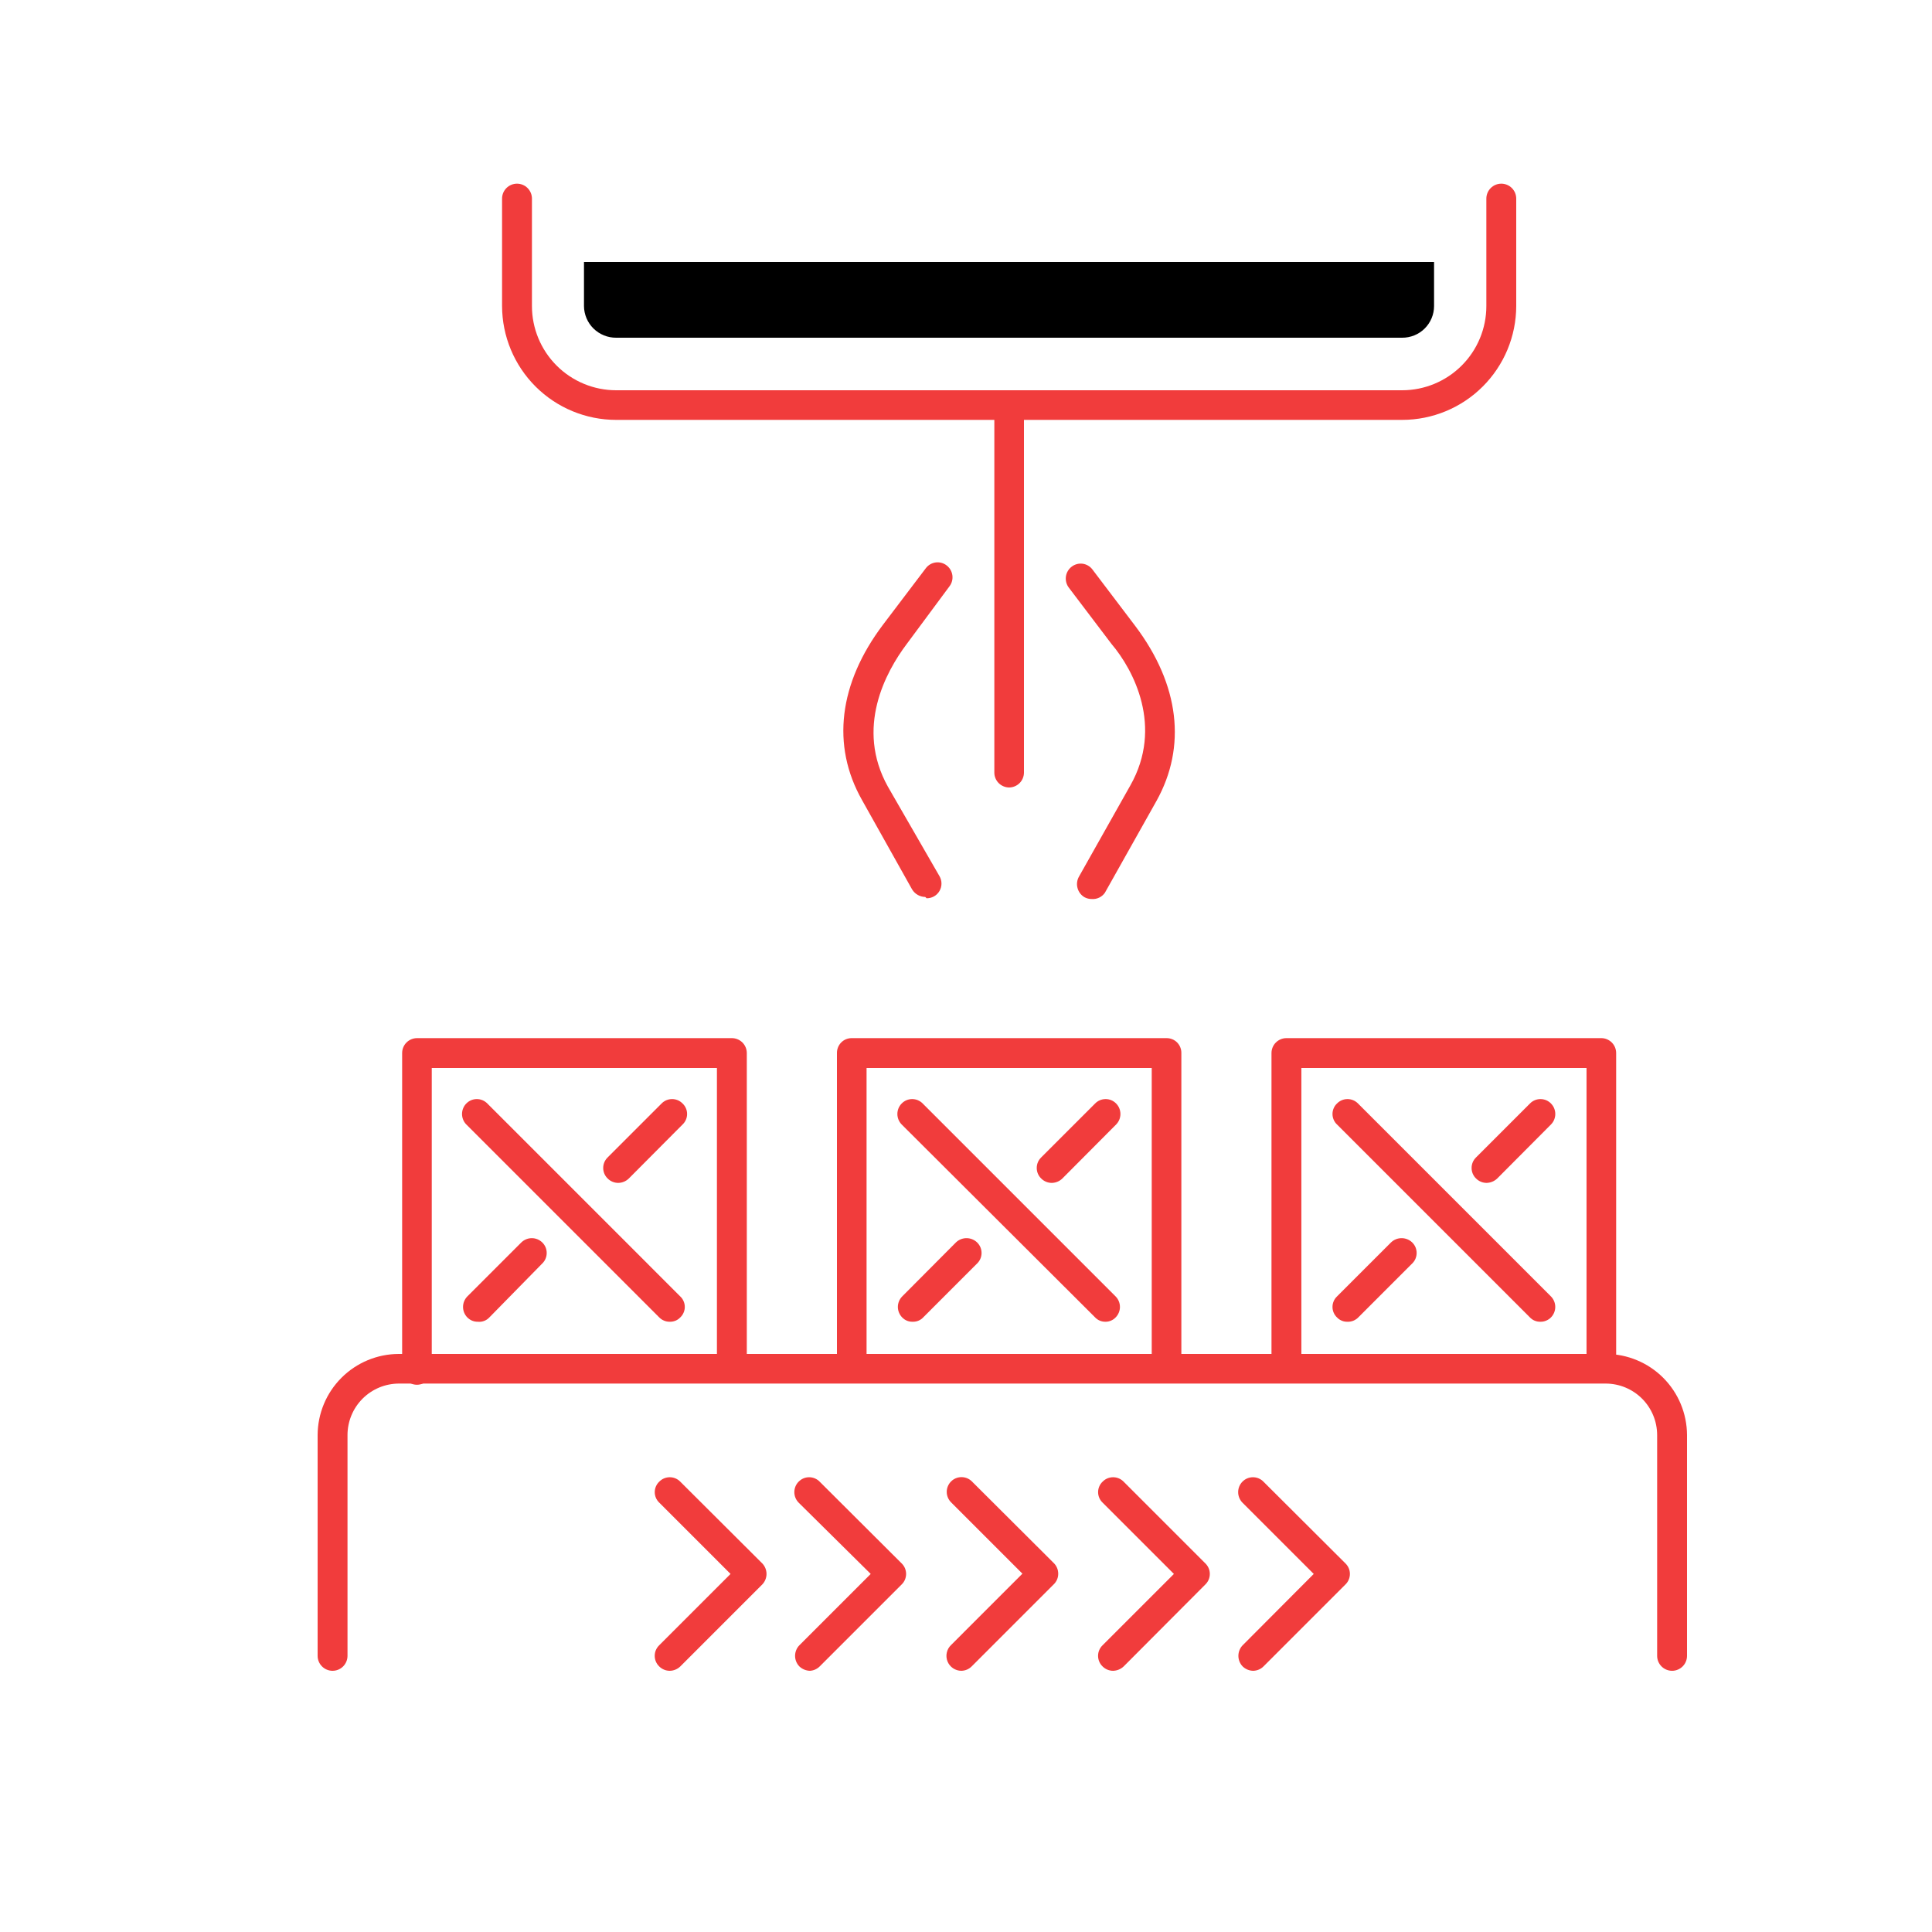 <svg width="75" height="75" viewBox="0 0 75 75" fill="none" xmlns="http://www.w3.org/2000/svg">
<path d="M35.919 34.82C35.817 34.819 35.716 34.791 35.627 34.741C35.538 34.69 35.463 34.618 35.409 34.53L33.459 31.05C32.269 28.94 32.559 26.53 34.279 24.25L35.939 22.06C35.984 21.999 36.042 21.948 36.107 21.909C36.173 21.87 36.245 21.845 36.321 21.834C36.397 21.824 36.473 21.829 36.547 21.849C36.62 21.869 36.689 21.903 36.749 21.95C36.871 22.044 36.95 22.181 36.971 22.333C36.992 22.485 36.952 22.638 36.859 22.76L35.199 25C34.379 26.09 33.199 28.26 34.469 30.54L36.469 34.01C36.521 34.098 36.548 34.197 36.548 34.298C36.549 34.4 36.522 34.499 36.471 34.587C36.42 34.675 36.347 34.747 36.259 34.797C36.17 34.847 36.071 34.872 35.969 34.87L35.919 34.82Z" fill="#F13C3C"/>
<path d="M42.39 34.9C42.289 34.902 42.189 34.878 42.1 34.83C41.968 34.753 41.872 34.627 41.831 34.48C41.789 34.332 41.807 34.175 41.88 34.04L43.88 30.49C45.17 28.21 44 26 43.15 25L41.49 22.81C41.398 22.688 41.358 22.534 41.378 22.383C41.399 22.231 41.479 22.093 41.6 22C41.66 21.953 41.729 21.919 41.803 21.899C41.876 21.879 41.953 21.874 42.029 21.884C42.104 21.894 42.177 21.92 42.242 21.959C42.308 21.997 42.365 22.049 42.41 22.11L44.07 24.3C45.79 26.58 46.07 28.99 44.89 31.1L42.89 34.66C42.834 34.739 42.759 34.803 42.671 34.845C42.584 34.887 42.487 34.906 42.39 34.9Z" fill="#F13C3C"/>
<path d="M39.18 30.57C39.028 30.57 38.882 30.51 38.773 30.404C38.664 30.297 38.602 30.152 38.6 30V15.72C38.618 15.58 38.687 15.452 38.792 15.36C38.898 15.267 39.034 15.216 39.175 15.216C39.315 15.216 39.451 15.267 39.557 15.36C39.663 15.452 39.731 15.58 39.75 15.72V30C39.747 30.15 39.686 30.294 39.58 30.4C39.474 30.506 39.33 30.567 39.18 30.57Z" fill="#F13C3C"/>
<path d="M64.91 64.86C64.756 64.86 64.609 64.799 64.5 64.69C64.391 64.581 64.33 64.433 64.33 64.28V55.71C64.33 55.179 64.119 54.67 63.744 54.295C63.369 53.92 62.861 53.71 62.33 53.71H15.49C14.96 53.71 14.451 53.92 14.076 54.295C13.701 54.67 13.49 55.179 13.49 55.71V64.28C13.49 64.433 13.429 64.581 13.32 64.69C13.211 64.799 13.064 64.86 12.91 64.86C12.756 64.86 12.609 64.799 12.5 64.69C12.391 64.581 12.33 64.433 12.33 64.28V55.71C12.333 54.875 12.665 54.075 13.256 53.485C13.846 52.895 14.646 52.562 15.48 52.56H62.34C63.175 52.562 63.974 52.895 64.565 53.485C65.155 54.075 65.487 54.875 65.49 55.71V64.28C65.49 64.356 65.475 64.431 65.446 64.501C65.417 64.572 65.374 64.636 65.32 64.69C65.266 64.744 65.202 64.786 65.132 64.815C65.062 64.845 64.986 64.86 64.91 64.86Z" fill="#F13C3C"/>
<path d="M54.43 16.3H23.92C22.747 16.3 21.622 15.835 20.791 15.006C19.961 14.177 19.493 13.053 19.49 11.88V7.71C19.49 7.556 19.551 7.409 19.66 7.3C19.769 7.191 19.916 7.13 20.07 7.13C20.224 7.13 20.372 7.191 20.48 7.3C20.589 7.409 20.65 7.556 20.65 7.71V11.88C20.65 12.747 20.995 13.579 21.608 14.192C22.221 14.805 23.053 15.15 23.92 15.15H54.43C55.297 15.15 56.129 14.805 56.742 14.192C57.356 13.579 57.7 12.747 57.7 11.88V7.71C57.7 7.556 57.761 7.409 57.87 7.3C57.979 7.191 58.126 7.13 58.28 7.13C58.434 7.13 58.582 7.191 58.69 7.3C58.799 7.409 58.86 7.556 58.86 7.71V11.88C58.858 13.053 58.39 14.177 57.559 15.006C56.729 15.835 55.603 16.3 54.43 16.3Z" fill="#F13C3C"/>
<path d="M26 64.86C25.846 64.86 25.699 64.799 25.59 64.69C25.535 64.637 25.491 64.573 25.461 64.502C25.431 64.432 25.416 64.356 25.416 64.28C25.416 64.203 25.431 64.127 25.461 64.057C25.491 63.987 25.535 63.923 25.59 63.87L28.36 61.1L25.59 58.33C25.535 58.277 25.492 58.215 25.462 58.145C25.432 58.075 25.417 58 25.417 57.925C25.417 57.849 25.432 57.774 25.462 57.705C25.492 57.635 25.535 57.572 25.59 57.52C25.643 57.465 25.707 57.421 25.777 57.391C25.848 57.361 25.924 57.346 26 57.346C26.077 57.346 26.152 57.361 26.223 57.391C26.293 57.421 26.357 57.465 26.41 57.52L29.59 60.69C29.696 60.8 29.756 60.947 29.756 61.1C29.756 61.253 29.696 61.4 29.59 61.51L26.41 64.69C26.3 64.797 26.153 64.858 26 64.86Z" fill="#F13C3C"/>
<path d="M31.441 64.86C31.288 64.856 31.142 64.795 31.031 64.69C30.924 64.58 30.865 64.433 30.865 64.28C30.865 64.127 30.924 63.98 31.031 63.87L33.801 61.1L31.001 58.33C30.895 58.221 30.836 58.076 30.836 57.925C30.836 57.773 30.895 57.628 31.001 57.52C31.054 57.465 31.118 57.421 31.188 57.391C31.259 57.361 31.334 57.346 31.411 57.346C31.487 57.346 31.563 57.361 31.634 57.391C31.704 57.421 31.768 57.465 31.821 57.52L35.001 60.69C35.056 60.743 35.1 60.807 35.13 60.877C35.159 60.947 35.175 61.023 35.175 61.1C35.175 61.176 35.159 61.252 35.13 61.322C35.1 61.393 35.056 61.457 35.001 61.51L31.821 64.69C31.72 64.791 31.584 64.852 31.441 64.86Z" fill="#F13C3C"/>
<path d="M37.32 64.86C37.204 64.86 37.091 64.825 36.995 64.76C36.899 64.695 36.825 64.603 36.782 64.495C36.739 64.387 36.729 64.269 36.754 64.156C36.778 64.043 36.836 63.94 36.92 63.86L39.69 61.09L36.92 58.32C36.867 58.266 36.825 58.203 36.796 58.134C36.767 58.064 36.752 57.99 36.752 57.915C36.752 57.839 36.767 57.765 36.796 57.695C36.825 57.626 36.867 57.563 36.92 57.51C36.973 57.456 37.037 57.414 37.106 57.385C37.175 57.357 37.25 57.342 37.325 57.342C37.401 57.342 37.475 57.357 37.544 57.385C37.614 57.414 37.677 57.456 37.73 57.51L40.91 60.68C41.019 60.788 41.08 60.936 41.08 61.09C41.081 61.166 41.066 61.241 41.037 61.312C41.008 61.382 40.965 61.446 40.91 61.5L37.73 64.68C37.677 64.735 37.614 64.78 37.543 64.811C37.473 64.842 37.397 64.858 37.32 64.86Z" fill="#F13C3C"/>
<path d="M43.211 64.86C43.057 64.86 42.91 64.799 42.801 64.69C42.746 64.637 42.702 64.573 42.672 64.502C42.642 64.432 42.627 64.356 42.627 64.28C42.627 64.203 42.642 64.127 42.672 64.057C42.702 63.987 42.746 63.923 42.801 63.87L45.571 61.1L42.801 58.33C42.746 58.277 42.703 58.215 42.673 58.145C42.643 58.075 42.628 58 42.628 57.925C42.628 57.849 42.643 57.774 42.673 57.705C42.703 57.635 42.746 57.572 42.801 57.52C42.854 57.465 42.918 57.421 42.988 57.391C43.059 57.361 43.134 57.346 43.211 57.346C43.288 57.346 43.363 57.361 43.434 57.391C43.504 57.421 43.568 57.465 43.621 57.52L46.791 60.69C46.846 60.743 46.89 60.807 46.92 60.877C46.95 60.947 46.965 61.023 46.965 61.1C46.965 61.176 46.95 61.252 46.92 61.322C46.89 61.393 46.846 61.457 46.791 61.51L43.621 64.69C43.51 64.795 43.364 64.856 43.211 64.86Z" fill="#F13C3C"/>
<path d="M48.649 64.86C48.496 64.858 48.349 64.797 48.239 64.69C48.133 64.58 48.074 64.433 48.074 64.28C48.074 64.127 48.133 63.98 48.239 63.87L50.999 61.1L48.229 58.33C48.124 58.221 48.065 58.076 48.065 57.925C48.065 57.773 48.124 57.628 48.229 57.52C48.282 57.465 48.346 57.421 48.417 57.391C48.487 57.361 48.563 57.346 48.639 57.346C48.716 57.346 48.791 57.361 48.862 57.391C48.932 57.421 48.996 57.465 49.049 57.52L52.229 60.69C52.284 60.743 52.328 60.807 52.358 60.877C52.388 60.947 52.403 61.023 52.403 61.1C52.403 61.176 52.388 61.252 52.358 61.322C52.328 61.393 52.284 61.457 52.229 61.51L49.049 64.69C48.943 64.796 48.8 64.857 48.649 64.86Z" fill="#F13C3C"/>
<path d="M26 51.31C25.924 51.311 25.848 51.297 25.778 51.267C25.707 51.238 25.643 51.195 25.59 51.14L18.1 43.65C17.995 43.542 17.936 43.396 17.936 43.245C17.936 43.094 17.995 42.948 18.1 42.84C18.154 42.785 18.217 42.741 18.288 42.711C18.358 42.681 18.434 42.666 18.51 42.666C18.587 42.666 18.663 42.681 18.733 42.711C18.803 42.741 18.867 42.785 18.92 42.84L26.41 50.33C26.465 50.382 26.509 50.445 26.538 50.515C26.568 50.584 26.584 50.659 26.584 50.735C26.584 50.811 26.568 50.886 26.538 50.955C26.509 51.025 26.465 51.088 26.41 51.14C26.358 51.196 26.294 51.24 26.224 51.269C26.153 51.298 26.077 51.312 26 51.31Z" fill="#F13C3C"/>
<path d="M18.549 51.31C18.473 51.311 18.397 51.297 18.327 51.268C18.256 51.238 18.193 51.195 18.139 51.14C18.034 51.032 17.975 50.887 17.975 50.735C17.975 50.584 18.034 50.439 18.139 50.33L20.239 48.23C20.348 48.125 20.493 48.065 20.644 48.065C20.796 48.065 20.941 48.125 21.049 48.23C21.105 48.283 21.148 48.347 21.178 48.417C21.208 48.488 21.223 48.564 21.223 48.64C21.223 48.717 21.208 48.792 21.178 48.863C21.148 48.933 21.105 48.997 21.049 49.05L18.999 51.14C18.943 51.201 18.872 51.249 18.794 51.278C18.716 51.308 18.633 51.319 18.549 51.31Z" fill="#F13C3C"/>
<path d="M24 45.92C23.846 45.92 23.699 45.859 23.59 45.75C23.535 45.697 23.491 45.633 23.461 45.563C23.431 45.492 23.416 45.417 23.416 45.34C23.416 45.264 23.431 45.188 23.461 45.117C23.491 45.047 23.535 44.983 23.59 44.93L25.68 42.84C25.733 42.785 25.797 42.741 25.867 42.711C25.938 42.681 26.014 42.666 26.09 42.666C26.167 42.666 26.242 42.681 26.313 42.711C26.383 42.741 26.447 42.785 26.5 42.84C26.555 42.892 26.598 42.955 26.628 43.025C26.658 43.094 26.673 43.169 26.673 43.245C26.673 43.321 26.658 43.396 26.628 43.465C26.598 43.535 26.555 43.598 26.5 43.65L24.41 45.75C24.3 45.857 24.153 45.918 24 45.92Z" fill="#F13C3C"/>
<path d="M28.41 53.68C28.257 53.68 28.109 53.619 28 53.51C27.892 53.401 27.831 53.254 27.831 53.1V41.46H16.761V53.1C16.771 53.182 16.765 53.265 16.741 53.344C16.717 53.423 16.676 53.496 16.622 53.558C16.567 53.62 16.5 53.67 16.425 53.704C16.35 53.738 16.268 53.756 16.186 53.756C16.103 53.756 16.021 53.738 15.946 53.704C15.871 53.67 15.804 53.62 15.749 53.558C15.695 53.496 15.654 53.423 15.63 53.344C15.606 53.265 15.6 53.182 15.611 53.1V40.88C15.611 40.726 15.672 40.578 15.78 40.47C15.889 40.361 16.037 40.3 16.191 40.3H28.41C28.564 40.3 28.712 40.361 28.821 40.47C28.929 40.578 28.991 40.726 28.991 40.88V53.1C28.991 53.254 28.929 53.401 28.821 53.51C28.712 53.619 28.564 53.68 28.41 53.68Z" fill="#F13C3C"/>
<path d="M42.921 51.31C42.844 51.312 42.768 51.298 42.697 51.269C42.627 51.24 42.563 51.196 42.511 51.14L35.001 43.65C34.895 43.542 34.836 43.396 34.836 43.245C34.836 43.094 34.895 42.948 35.001 42.84C35.054 42.785 35.118 42.741 35.188 42.711C35.258 42.681 35.334 42.666 35.411 42.666C35.487 42.666 35.563 42.681 35.633 42.711C35.704 42.741 35.768 42.785 35.821 42.84L43.311 50.33C43.416 50.438 43.476 50.584 43.476 50.735C43.476 50.886 43.416 51.032 43.311 51.14C43.261 51.193 43.2 51.236 43.133 51.265C43.066 51.294 42.994 51.31 42.921 51.31Z" fill="#F13C3C"/>
<path d="M35.43 51.31C35.354 51.312 35.278 51.299 35.207 51.269C35.136 51.24 35.073 51.196 35.02 51.14C34.915 51.032 34.855 50.886 34.855 50.735C34.855 50.584 34.915 50.438 35.02 50.33L37.11 48.23C37.22 48.124 37.367 48.065 37.52 48.065C37.673 48.065 37.82 48.124 37.93 48.23C37.985 48.283 38.029 48.347 38.059 48.417C38.089 48.488 38.104 48.564 38.104 48.64C38.104 48.717 38.089 48.792 38.059 48.863C38.029 48.933 37.985 48.997 37.93 49.05L35.84 51.14C35.788 51.196 35.724 51.24 35.654 51.269C35.583 51.299 35.507 51.312 35.43 51.31Z" fill="#F13C3C"/>
<path d="M40.83 45.92C40.676 45.92 40.529 45.859 40.42 45.75C40.365 45.697 40.321 45.633 40.291 45.563C40.261 45.492 40.246 45.417 40.246 45.34C40.246 45.264 40.261 45.188 40.291 45.117C40.321 45.047 40.365 44.983 40.42 44.93L42.51 42.84C42.563 42.785 42.627 42.741 42.697 42.711C42.768 42.681 42.844 42.666 42.92 42.666C42.997 42.666 43.072 42.681 43.143 42.711C43.213 42.741 43.277 42.785 43.33 42.84C43.436 42.948 43.495 43.094 43.495 43.245C43.495 43.396 43.436 43.542 43.33 43.65L41.24 45.75C41.13 45.857 40.983 45.918 40.83 45.92Z" fill="#F13C3C"/>
<path d="M45.29 53.68C45.136 53.68 44.989 53.619 44.88 53.51C44.771 53.401 44.71 53.254 44.71 53.1V41.46H33.64V53.1C33.64 53.254 33.579 53.401 33.47 53.51C33.362 53.619 33.214 53.68 33.06 53.68C32.985 53.68 32.91 53.665 32.84 53.636C32.77 53.606 32.707 53.563 32.654 53.509C32.601 53.455 32.559 53.391 32.531 53.321C32.503 53.251 32.489 53.175 32.49 53.1V40.88C32.489 40.804 32.503 40.729 32.531 40.659C32.559 40.588 32.601 40.524 32.654 40.47C32.707 40.416 32.77 40.373 32.84 40.344C32.91 40.315 32.985 40.3 33.06 40.3H45.29C45.366 40.3 45.441 40.315 45.511 40.344C45.581 40.373 45.644 40.416 45.697 40.47C45.75 40.524 45.792 40.588 45.82 40.659C45.848 40.729 45.862 40.804 45.86 40.88V53.1C45.862 53.175 45.848 53.251 45.82 53.321C45.792 53.391 45.75 53.455 45.697 53.509C45.644 53.563 45.581 53.606 45.511 53.636C45.441 53.665 45.366 53.68 45.29 53.68Z" fill="#F13C3C"/>
<path d="M59.8 51.31C59.723 51.312 59.647 51.298 59.577 51.269C59.506 51.24 59.442 51.196 59.39 51.14L51.9 43.65C51.845 43.598 51.801 43.535 51.772 43.465C51.742 43.396 51.727 43.321 51.727 43.245C51.727 43.169 51.742 43.094 51.772 43.025C51.801 42.955 51.845 42.892 51.9 42.84C51.953 42.785 52.017 42.741 52.087 42.711C52.158 42.681 52.233 42.666 52.31 42.666C52.386 42.666 52.462 42.681 52.532 42.711C52.603 42.741 52.667 42.785 52.72 42.84L60.21 50.33C60.316 50.438 60.375 50.584 60.375 50.735C60.375 50.886 60.316 51.032 60.21 51.14C60.157 51.195 60.093 51.238 60.022 51.267C59.952 51.297 59.876 51.311 59.8 51.31Z" fill="#F13C3C"/>
<path d="M52.31 51.31C52.233 51.312 52.157 51.299 52.087 51.269C52.016 51.24 51.952 51.196 51.9 51.14C51.845 51.088 51.801 51.025 51.772 50.955C51.742 50.886 51.727 50.811 51.727 50.735C51.727 50.66 51.742 50.585 51.772 50.515C51.801 50.445 51.845 50.383 51.9 50.33L54 48.23C54.11 48.124 54.257 48.065 54.41 48.065C54.563 48.065 54.71 48.124 54.82 48.23C54.875 48.283 54.919 48.347 54.949 48.417C54.978 48.488 54.994 48.564 54.994 48.64C54.994 48.717 54.978 48.792 54.949 48.863C54.919 48.933 54.875 48.997 54.82 49.05L52.73 51.14C52.675 51.196 52.61 51.24 52.538 51.27C52.465 51.299 52.388 51.313 52.31 51.31Z" fill="#F13C3C"/>
<path d="M57.711 45.92C57.557 45.92 57.41 45.859 57.301 45.75C57.246 45.697 57.202 45.633 57.172 45.563C57.142 45.492 57.127 45.417 57.127 45.34C57.127 45.264 57.142 45.188 57.172 45.117C57.202 45.047 57.246 44.983 57.301 44.93L59.391 42.84C59.444 42.785 59.508 42.741 59.578 42.711C59.649 42.681 59.724 42.666 59.801 42.666C59.877 42.666 59.953 42.681 60.024 42.711C60.094 42.741 60.158 42.785 60.211 42.84C60.317 42.948 60.376 43.094 60.376 43.245C60.376 43.396 60.317 43.542 60.211 43.65L58.121 45.75C58.01 45.855 57.864 45.916 57.711 45.92Z" fill="#F13C3C"/>
<path d="M62.169 53.68C62.016 53.68 61.868 53.619 61.759 53.51C61.651 53.401 61.589 53.254 61.589 53.1V41.46H50.519V53.1C50.519 53.254 50.458 53.401 50.349 53.51C50.241 53.619 50.093 53.68 49.939 53.68C49.785 53.68 49.638 53.619 49.529 53.51C49.42 53.401 49.359 53.254 49.359 53.1V40.88C49.359 40.726 49.42 40.578 49.529 40.47C49.638 40.361 49.785 40.3 49.939 40.3H62.169C62.322 40.302 62.466 40.365 62.573 40.473C62.68 40.582 62.739 40.728 62.739 40.88V53.1C62.739 53.252 62.68 53.398 62.573 53.506C62.466 53.615 62.322 53.677 62.169 53.68Z" fill="#F13C3C"/>
<path d="M23.92 13.11H54.43C54.592 13.111 54.753 13.08 54.904 13.019C55.054 12.958 55.191 12.868 55.306 12.753C55.421 12.639 55.513 12.503 55.575 12.353C55.638 12.203 55.67 12.042 55.67 11.88V10.17H22.67V11.88C22.671 12.043 22.705 12.204 22.768 12.354C22.832 12.504 22.924 12.64 23.04 12.754C23.156 12.868 23.294 12.958 23.445 13.019C23.596 13.081 23.757 13.111 23.92 13.11Z" fill="black"/>
</svg>
